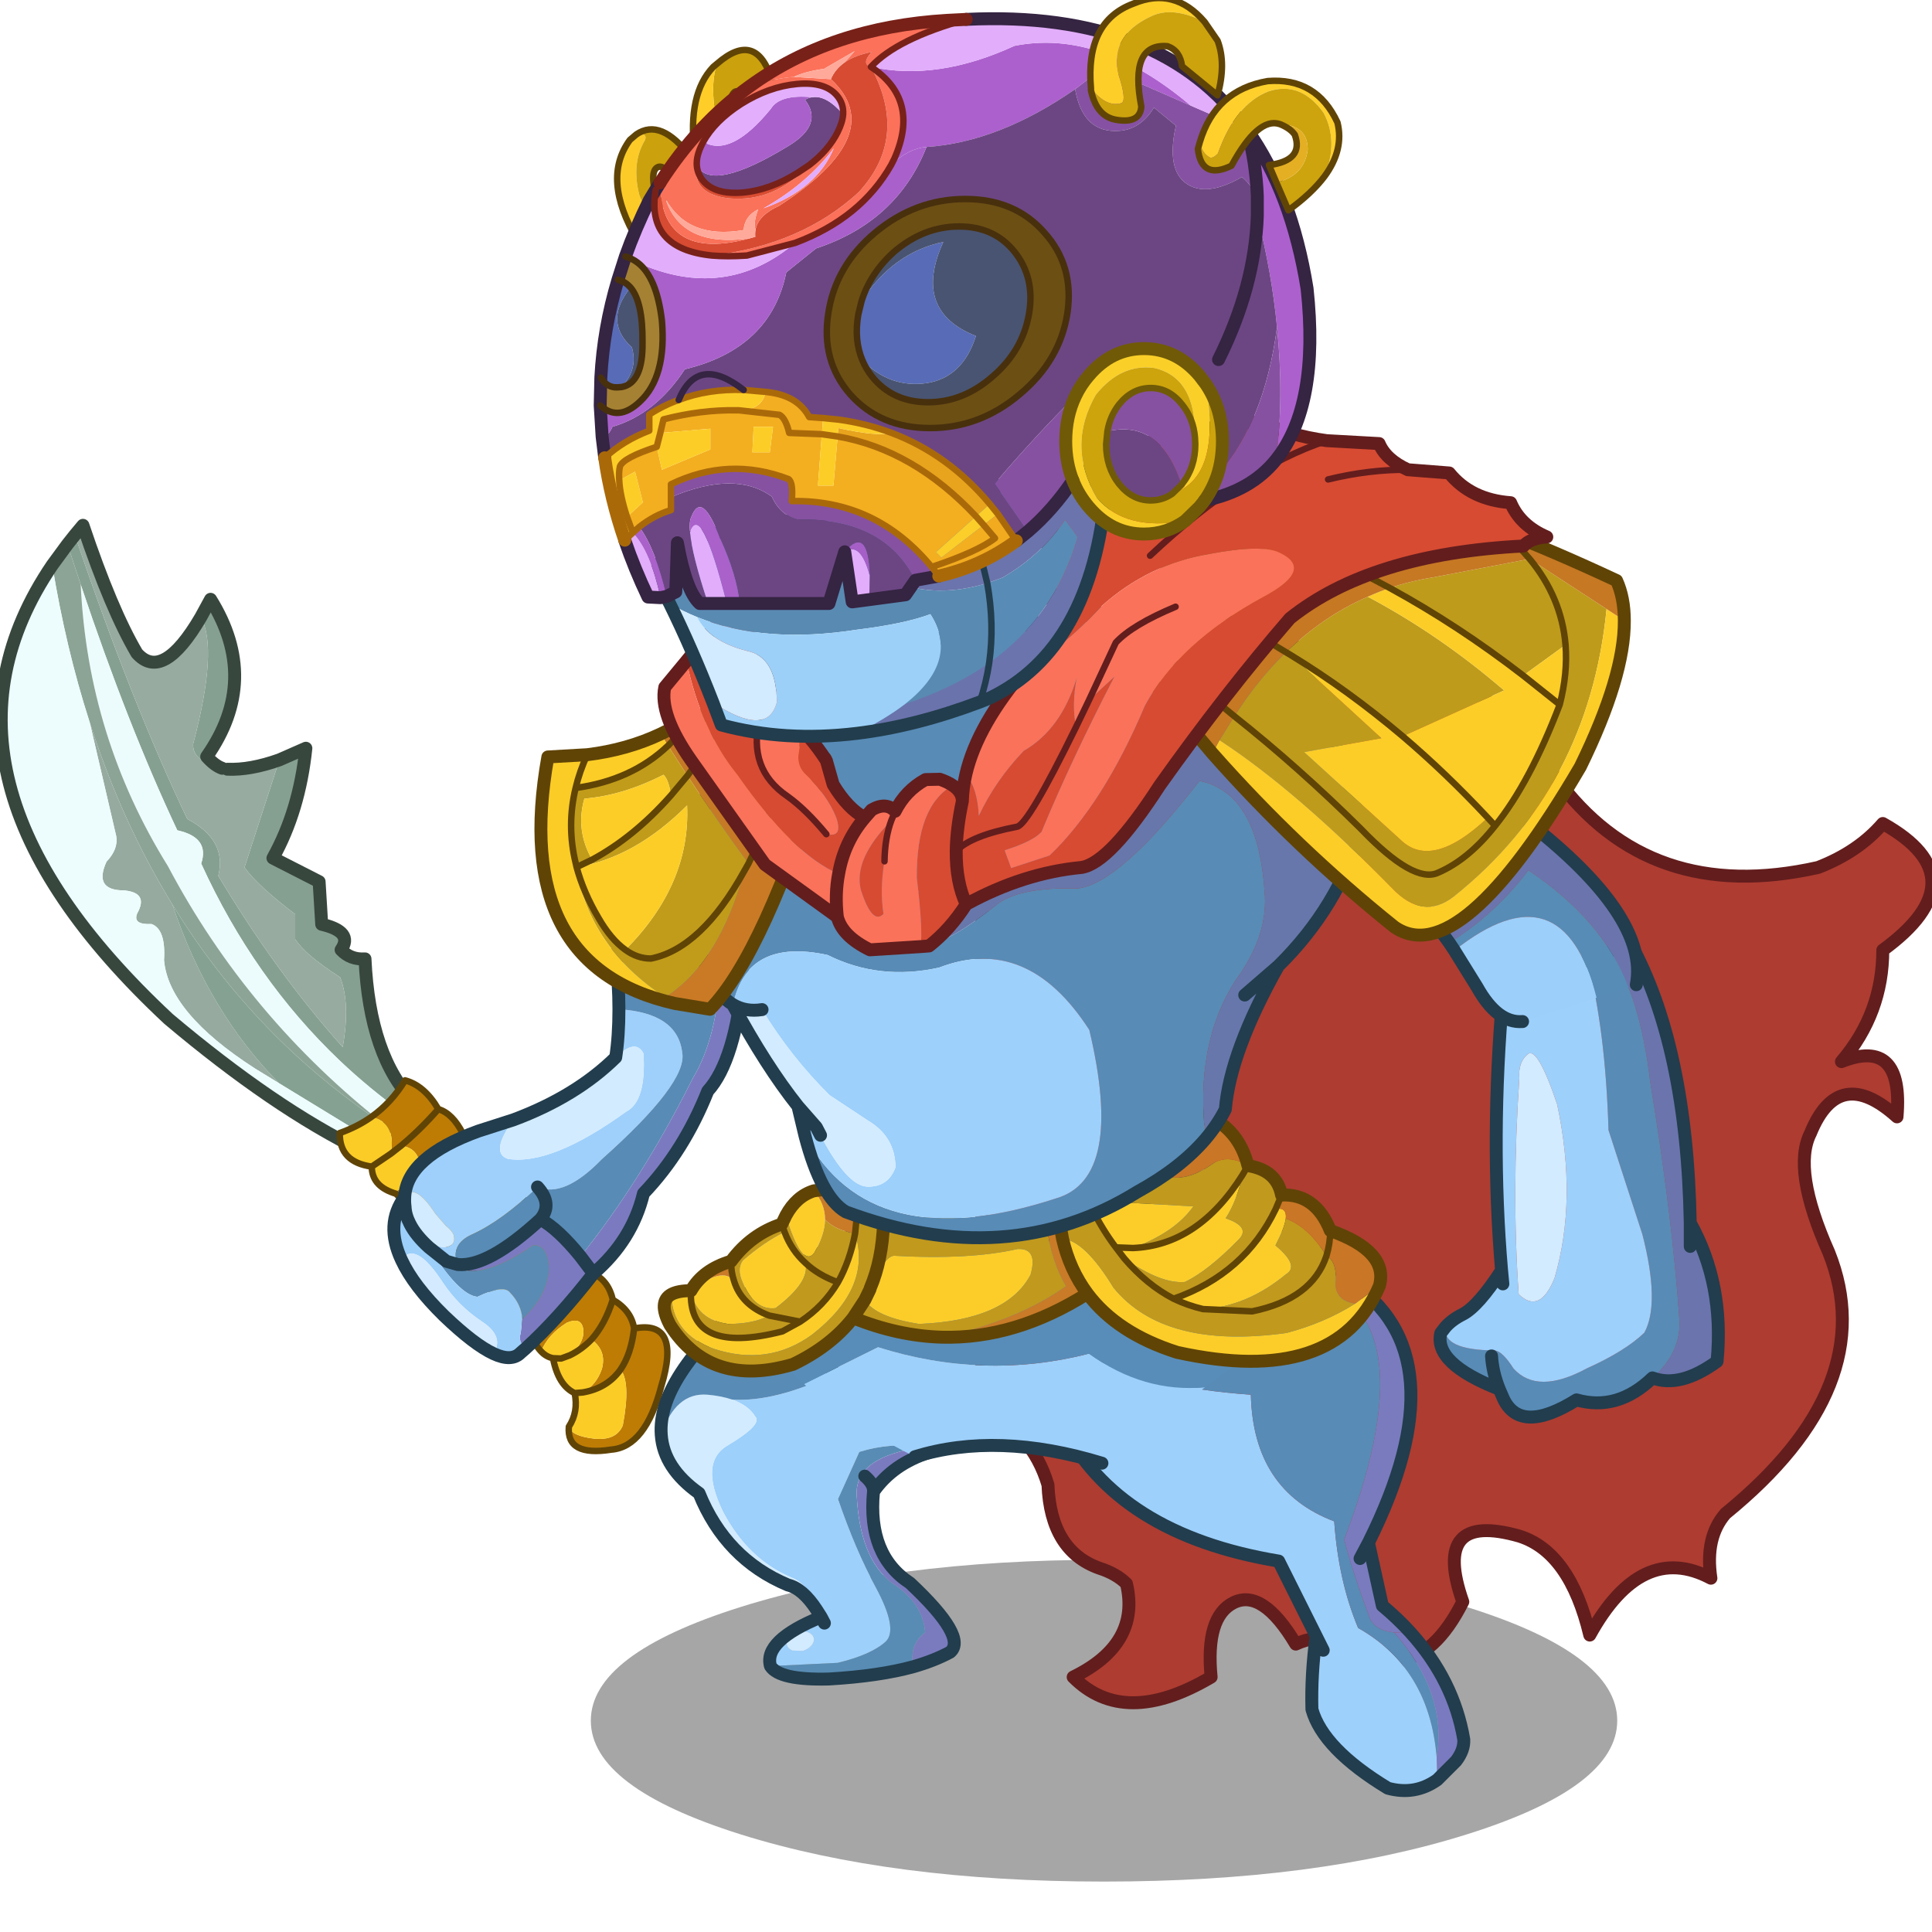 <svg xmlns:ffdec="https://www.free-decompiler.com/flash" xmlns:xlink="http://www.w3.org/1999/xlink" ffdec:objectType="frame" height="90" width="90" xmlns="http://www.w3.org/2000/svg"><use ffdec:characterId="20" height="292" transform="translate(-4.624 -.241) scale(.301)" width="316" xlink:href="#a"/><defs><g id="a" transform="translate(15.35 .8)"><use ffdec:characterId="1" height="49.8" transform="translate(91.45 241.4)" width="158.85" xlink:href="#b"/><use ffdec:characterId="2" height="144.75" transform="translate(-.8 80.3)" width="116.9" xlink:href="#c"/><use ffdec:characterId="3" height="60.75" transform="translate(101.3 200.1)" width="47.4" xlink:href="#d"/><use ffdec:characterId="4" height="166.2" transform="translate(150.95 99)" width="149.7" xlink:href="#e"/><use ffdec:characterId="5" height="80.95" transform="translate(163.4 197.15)" width="64.15" xlink:href="#f"/><use ffdec:characterId="6" height="55.9" transform="translate(101.8 171.55)" width="112.9" xlink:href="#g"/><use ffdec:characterId="7" height="101.8" transform="translate(106.65 90.75)" width="105.1" xlink:href="#h"/><use ffdec:characterId="8" height="47.65" transform="translate(82.7 109.55)" width="46" xlink:href="#i"/><use ffdec:characterId="9" height="145.05" transform="translate(169.15 75.25)" width="97.8" xlink:href="#j"/><use ffdec:characterId="10" height="83.75" transform="translate(101.75 64.25)" width="138.65" xlink:href="#k"/><use ffdec:characterId="11" height="115.75" transform="translate(91.9 -.8)" width="115.85" xlink:href="#l"/></g><g id="c"><path d="m12.3 9.15-2.05-6.2L11.4 1.5q8.8 26 17.4 43.95 6.2 3.25 4.8 8.8 9 15.05 19.25 26.5 1.2-6.75-.4-10.8-5.45-3.5-6.95-5.9V60.2q-5.8-4.4-7.85-7.25l5.4-16.65 4.1-1.8q-1 9.65-5.1 17l7.15 3.65.4 6.6q4.95 1.15 3 3.95 1.45 1.55 3.7 1.4.7 15.15 7.65 22.25l-1.75 1.6q-5.2-3.75-9.8-8.1-13.3-12.65-21.45-30.5 1.35-4.05-3.7-5.15Q19.6 30.95 12.3 9.15m18.6 5.05 1.5-2.75q7.75 12.45-.6 24.35 1.25 1.4 2.4 1.8-4.65-1.05-4.5-3.75 3.9-14.75 1.2-19.65" fill="#85a091" fill-rule="evenodd" transform="translate(1 1)"/><path d="M11.4 1.5 12.65 0q4.4 13.1 8.35 19.8 4 4.5 9.9-5.6 2.7 4.9-1.2 19.65-.15 2.7 4.5 3.75l.8.15q3.55.15 8.05-1.45l-5.4 16.65q2.05 2.85 7.85 7.25v3.85q1.5 2.4 6.95 5.9 1.6 4.05.4 10.8Q42.6 69.3 33.6 54.25q1.4-5.55-4.8-8.8Q20.2 27.5 11.4 1.5" fill="#97aba0" fill-rule="evenodd" transform="translate(1 1)"/><path d="M59.45 92.85Q38.2 76.2 25.8 52.75 13.4 32.8 12.3 9.15q7.3 21.8 14.95 38.05 5.05 1.1 3.7 5.15Q39.1 70.2 52.4 82.85q4.6 4.35 9.8 8.1l-2.4 2.15-.35-.25" fill="#ecfcfc" fill-rule="evenodd" transform="translate(1 1)"/><path d="m7.9 6.15 2.35-3.2 2.05 6.2q1.1 23.65 13.5 43.6 12.4 23.45 33.65 40.1Q39.15 79.4 26.5 58.7q-7.85-12.75-12.8-28.2l-.05-.15Q10 19 7.9 6.15" fill="#8ca496" fill-rule="evenodd" transform="translate(1 1)"/><path d="M13.7 30.5q4.95 15.45 12.8 28.2Q32 75.2 43 86.35l-3.75-2.3Q25.9 75.45 25.2 67.3q.3-4.8-1.95-5.6-2.95.15-2.2-1.65 1.8-3.2-2.05-3.55-4.75 0-2.7-4.45 1.85-1.95 1.5-3.95l-4.1-17.6" fill="#96aa9f" fill-rule="evenodd" transform="translate(1 1)"/><path d="M26.5 58.7q12.65 20.7 32.95 34.15l.35.25-2.3 2.1L43 86.35Q32 75.2 26.5 58.7" fill="#85a192" fill-rule="evenodd" transform="translate(1 1)"/><path d="M7.9 6.15Q10 19 13.65 30.35l.05.15 4.1 17.6q.35 2-1.5 3.95-2.05 4.45 2.7 4.45 3.85.35 2.05 3.55-.75 1.8 2.2 1.65 2.25.8 1.95 5.6.7 8.15 14.05 16.75l3.75 2.3 14.5 8.85-1.8 1.55Q42.15 90.1 25.9 76.4q-40.2-37.5-18-70.25" fill="#edfdfd" fill-rule="evenodd" transform="translate(1 1)"/><path d="M11.25 3.95 8.9 7.15q-22.2 32.75 18 70.25 16.25 13.7 29.8 20.35l1.8-1.55 2.3-2.1 2.4-2.15 1.75-1.6Q58 83.25 57.3 68.1q-2.25.15-3.7-1.4 1.95-2.8-3-3.95l-.4-6.6-7.15-3.65q4.1-7.35 5.1-17l-4.1 1.8q-4.5 1.6-8.05 1.45M11.25 3.95 12.4 2.5 13.65 1q4.4 13.1 8.35 19.8 4 4.5 9.9-5.6l1.5-2.75q7.75 12.45-.6 24.35 1.25 1.4 2.4 1.8" fill="none" stroke="#38473e" stroke-linecap="round" stroke-linejoin="round" stroke-width="2"/><path d="M57.3 91.55q3.1-2.2 5.2-5.65 3 .8 5.15 4.45Q64.9 93.5 61.9 96q3-2.5 5.75-5.65 2.2.65 3.8 3.8l20.2 21.65q2.35 1.15 3 4.05 2.85 1.65 3.3 4.45 7.35-1.4 4.2 8.95-2.45 9.4-7.75 9.8-6.95 1.1-6.55-3.55.4 1.45 3.9 1.85 3.45.35 4.45-2.05 1.25-6.65-.35-8.65-2.05 2.9-5.85 3.55 2.1-1.15 2.95-3.6.8-2.85-1.6-4.6-1.5 1.55-3.35 2.45 2.45-2.1 2.05-4.2-.35-1.75-2.5-.85-2.9 1.8-4 4.45-1.15-1.2-1.9-3.65L61.1 103.45l-.45-.15q3.7-1.85 4.1-4.05-.05-2.8-2.85-3.25l-1.6 1.25q.85-4.8-3-5.7m37.35 28.3q-1.2 3.8-3.3 6.15 2.1-2.35 3.3-6.15m-3-4.05-10 8.4 10-8.4m6.3 8.5q-.45 3.95-2.1 6.35 1.65-2.4 2.1-6.35" fill="#be7c04" fill-rule="evenodd" transform="translate(1 1)"/><path d="M57.3 91.55q3.85.9 3 5.7L61.9 96q2.8.45 2.85 3.25-.4 2.2-4.1 4.05-3.3-1.15-3.3-4.05-5.05-.7-4.95-5.2 2.7-.95 4.9-2.5m30.55 47.95q1.5-2.3.9-5.2-2.55-1.2-3.35-5.4-1.05-.2-1.85-1.05 1.1-2.65 4-4.45 2.15-.9 2.5.85.4 2.1-2.05 4.2l-1.35.5-1.25-.05 1.25.05 1.35-.5q1.85-.9 3.35-2.45 2.4 1.75 1.6 4.6-.85 2.45-2.95 3.6 3.8-.65 5.85-3.55 1.6 2 .35 8.65-1 2.4-4.45 2.05-3.5-.4-3.9-1.85m2.15-5.3-1.25.1 1.25-.1M60.3 97.25l-2.95 2 2.95-2" fill="#fbcc26" fill-rule="evenodd" transform="translate(1 1)"/><path d="M67.65 90.35Q65.5 86.7 62.5 85.9q-2.1 3.45-5.2 5.65-2.2 1.55-4.9 2.5-.1 4.5 4.95 5.2l2.95-2L61.9 96q3-2.5 5.75-5.65 2.2.65 3.8 3.8l20.2 21.65q2.35 1.15 3 4.05 2.85 1.65 3.3 4.45 7.35-1.4 4.2 8.95-2.45 9.4-7.75 9.8-6.95 1.1-6.55-3.55 1.5-2.3.9-5.2-2.55-1.2-3.35-5.4-1.05-.2-1.85-1.05-1.15-1.2-1.9-3.65L61.1 103.45l-.45-.15q-3.3-1.15-3.3-4.05M85.4 128.9l1.25.05 1.35-.5q1.85-.9 3.35-2.45 2.1-2.35 3.3-6.15M90 134.2q3.8-.65 5.85-3.55 1.65-2.4 2.1-6.35m-16.3-.1 10-8.4m-2.9 18.5 1.25-.1" fill="none" stroke="#604406" stroke-linecap="round" stroke-linejoin="round" transform="translate(1 1)"/><path d="m111.4 68.25 3.5 1.2q-1.3 13.45-5.55 18.1-3.7 9.3-9.95 15.85-1.75 7.25-7.75 12.4-5.45 7-10.5 11.6-1.2-1-.75-2.4l.25-2.15q3.8-3.5 4.1-7.6-.05-3.85-2.4-3.85-9.35 6.45-13.45 2.5l1.75.5q4.7.45 12.8-7 2.75 1.5 6.2 5.75 9.4-11.65 17.45-27.7 3.7-6.1 4.3-17.2M91.65 115.8l-2-2.65 2 2.65" fill="#7b7ac0" fill-rule="evenodd" transform="translate(1 1)"/><path d="m66.2 111.75 2.7 2.15q4.1 3.95 13.45-2.5 2.35 0 2.4 3.85-.3 4.1-4.1 7.6-.15-2.3-1.9-4.1-.95-1.3-5.05.65-2.85-.25-7.5-7.65" fill="#5a8bb4" fill-rule="evenodd" transform="translate(1 1)"/><path d="m81.15 127.4-.75.65q-1.4 1.45-4.2.15 1.7-2.7-1.85-5-3.6-2.4-6-6-4.3-6.6-6.4-3.5-2.6-5.55.5-9.75-.05.75.05 1.5.05 1.3.75 2.65.9 1.8 2.95 3.65 4.65 7.4 7.5 7.65 4.1-1.95 5.05-.65 1.75 1.8 1.9 4.1L80.4 125q-.45 1.4.75 2.4" fill="#9ccffa" fill-rule="evenodd" transform="translate(1 1)"/><path d="M76.2 128.2q-3-1.4-7.65-5.85-4.75-4.65-6.6-8.65 2.1-3.1 6.4 3.5 2.4 3.6 6 6 3.55 2.3 1.85 5" fill="#d4eaff" fill-rule="evenodd" transform="translate(1 1)"/><path d="M62.45 103.9q.35-6.15 11.4-10.15L79.3 92q-3.7 5.05-.9 6.05 6.75 1.05 18.3-7.3 3.15-1.6 2.7-9-1.2-2.4-4.3.6.5-3.25.5-7.45 9.1.55 9.8 6.75.8 4.65-12.45 16.45-5.85 6.05-9.95 4.3-5.6 5.3-10.15 7.35-3.4 1.55-2.2 4.65l-1.75-.5-2.7-2.15q-2.05-1.85-2.95-3.65 3 3.55 5.45 3.65 1.8-.3 1.3-2-.3-.65-1.2-1.35l-1.6-1.85q-3.2-4.9-4.75-2.65" fill="#9fd0fb" fill-rule="evenodd" transform="translate(1 1)"/><path d="M95.6 74.9q0-3.9-.5-8.65 8.65-.25 16.3 2-.6 11.1-4.3 17.2-8.05 16.05-17.45 27.7-3.45-4.25-6.2-5.75-8.1 7.45-12.8 7-1.2-3.1 2.2-4.65Q77.4 107.7 83 102.4q4.1 1.75 9.95-4.3 13.25-11.8 12.45-16.45-.7-6.2-9.8-6.75M83 102.4q2.4 2.65.45 5 1.95-2.35-.45-5" fill="#588bb6" fill-rule="evenodd" transform="translate(1 1)"/><path d="M62.45 103.95v-.05q1.55-2.25 4.75 2.65l1.6 1.85q.9.7 1.2 1.35.5 1.7-1.3 2-2.45-.1-5.45-3.65-.7-1.35-.75-2.65-.1-.75-.05-1.5M79.3 92q9.65-3.6 15.8-9.65 3.1-3 4.3-.6.45 7.4-2.7 9-11.55 8.35-18.3 7.3-2.8-1 .9-6.05" fill="#d2ebff" fill-rule="evenodd" transform="translate(1 1)"/><path d="M115.9 70.45q-1.3 13.45-5.55 18.1-3.7 9.3-9.95 15.85-1.75 7.25-7.75 12.4-5.45 7-10.5 11.6l-.75.65q-1.4 1.45-4.2.15-3-1.4-7.65-5.85-4.75-4.65-6.6-8.65-2.6-5.55.5-9.75v-.05q.35-6.15 11.4-10.15L80.3 93q9.65-3.6 15.8-9.65.5-3.25.5-7.45 0-3.9-.5-8.65m-5.45 46.9 2 2.65m-8.2-8.4q1.95-2.35-.45-5m-12.35 12q4.7.45 12.8-7 2.75 1.5 6.2 5.75m-27.2-9.2q-.05.75.05 1.5.05 1.3.75 2.65.9 1.8 2.95 3.65l2.7 2.15 1.75.5" fill="none" stroke="#223d4d" stroke-linecap="round" stroke-linejoin="round" stroke-width="2"/></g><g id="d"><path d="m27.1 11.4 13.55 11.45h-.05q-5.1-.75-9.9.75l-3.3 7.3q2.75 8 5.85 13.65 3.5 6.5 1.55 8.4-2.25 2.05-7.45 3.3l-10.4.5q-1.1-3.95 7.85-7.6l-.7-1.1q-1.3-4.05-3.9-5-6.75-2.85-10.6-10.2-3.75-7.7.8-10.3 5.35-3.2 4.2-4.4-1.05-1.75-3.6-2.65 6.7.45 16.1-4.1m-1.8 38.7-.5-.95.5.95m-2 3.45q.5-.6.35-1.15-.15-.6-.9-.9-.7-.25-1.55 0-.9.25-1.4.8-.45.6-.3 1.2.15.55.85.85l1.6.05q.85-.25 1.35-.85" fill="#9dd0fb" fill-rule="evenodd" transform="translate(1 1)"/><path d="M24.1 48.05q-2.15-3.3-4.45-3.85Q10 40.15 5.9 30 .4 26.1.05 20.95q2.2-6.6 7.15-6.2 2.2.2 3.8.75 2.55.9 3.6 2.65 1.15 1.2-4.2 4.4-4.55 2.6-.8 10.3 3.85 7.35 10.6 10.2 2.6.95 3.9 5m-.8 5.5q-.5.6-1.35.85l-1.6-.05q-.7-.3-.85-.85-.15-.6.3-1.2.5-.55 1.4-.8.85-.25 1.55 0 .75.3.9.9.15.55-.35 1.15" fill="#d2ebff" fill-rule="evenodd" transform="translate(1 1)"/><path d="M39.05 56.85q-5.3 1.45-13.05 1.9-7.65.2-9.05-2l10.4-.5q5.2-1.25 7.45-3.3 1.95-1.9-1.55-8.4-3.1-5.65-5.85-13.65l3.3-7.3q4.8-1.5 9.9-.75-10.6 1.45-10.3 7.4.45 9.75 5.4 13.6 4.85 3.05 5.2 7.7-2.5 1.85-1.85 5.3" fill="#588cb4" fill-rule="evenodd" transform="translate(1 1)"/><path d="m40.65 22.85.95.8q-5.7 1.8-8.7 6.1-.95 9.85 5.65 14.15 8.95 8.4 6.2 10.7-2.4 1.3-5.7 2.25-.65-3.45 1.85-5.3-.35-4.65-5.2-7.7-4.95-3.85-5.4-13.6-.3-5.95 10.3-7.4h.05m-9.1 4.5q1.45 1.25 1.35 2.4.1-1.15-1.35-2.4" fill="#7a7bbe" fill-rule="evenodd" transform="translate(1 1)"/><path d="M.05 20.95Q-.6 12.25 13.6 0l13.5 11.4q-9.4 4.55-16.1 4.1-1.6-.55-3.8-.75-4.95-.4-7.15 6.2" fill="#588bb6" fill-rule="evenodd" transform="translate(1 1)"/><path d="M1.05 21.95Q.4 13.25 14.6 1l13.5 11.4 13.55 11.45.95.8q-5.7 1.8-8.7 6.1-.95 9.85 5.65 14.15 8.95 8.4 6.2 10.7-2.4 1.3-5.7 2.25-5.3 1.45-13.05 1.9-7.65.2-9.05-2-1.1-3.95 7.85-7.6l-.7-1.1q-2.15-3.3-4.45-3.85Q11 41.15 6.9 31q-5.5-3.9-5.85-9.05m32.85 8.8q.1-1.15-1.35-2.4m-6.75 21.8.5.95" fill="none" stroke="#223d4d" stroke-linecap="round" stroke-linejoin="round" stroke-width="2"/></g><g id="e"><path d="M0 18.7v99.35q7.8 3.55 10.25 11.75.4 10.2 7.95 12.9 2.65.85 4.2 2.4 2.2 9.35-8.25 14.45 7.9 7.95 21.35 0-.9-9.3 3.45-11.5 4.5-2.25 9.65 6.4 5.85-2.8 15.9 2.55 5.7-.65 9.95-9.1-4.95-14.1 8.8-10.15 7.8 2.5 10.85 15.3 8-14.5 18.75-8.8-.95-6.3 2.25-10 24.25-19.75 16-40.4-5.7-12.8-2.85-18.45 4.35-10.7 13.4-2.55 1.05-12.35-8.6-8.55 6.4-7.5 6.4-17.25 15.2-11.1 0-19.6-3.8 4.4-10 6.8-26.2 5.9-40.65-13.95Q63.25-19.45 0 18.7" fill="#ae3c31" fill-rule="evenodd" transform="translate(1 1)"/><path d="M1 19.7q63.25-38.15 88.8 1.6 14.45 19.85 40.65 13.95 6.2-2.4 10-6.8 15.2 8.5 0 19.6 0 9.75-6.4 17.25 9.65-3.8 8.6 8.55-9.05-8.15-13.4 2.55-2.85 5.65 2.85 18.45 8.25 20.65-16 40.4-3.2 3.7-2.25 10-10.75-5.7-18.75 8.8-3.05-12.8-10.85-15.3-13.75-3.95-8.8 10.15-4.25 8.45-9.95 9.1-10.05-5.35-15.9-2.55-5.15-8.65-9.65-6.4-4.35 2.2-3.45 11.5-13.45 7.95-21.35 0 10.45-5.1 8.25-14.45-1.55-1.55-4.2-2.4-7.55-2.7-7.95-12.9Q8.8 122.6 1 119.05V19.7q63.25-38.15 88.8 1.6 14.45 19.85 40.65 13.95 6.2-2.4 10-6.8 15.2 8.5 0 19.6 0 9.75-6.4 17.25 9.65-3.8 8.6 8.55-9.05-8.15-13.4 2.55-2.85 5.65 2.85 18.45 8.25 20.65-16 40.4-3.2 3.7-2.25 10-10.75-5.7-18.75 8.8-3.05-12.8-10.85-15.3-13.75-3.95-8.8 10.15-4.25 8.45-9.95 9.1-10.05-5.35-15.9-2.55-5.15-8.65-9.65-6.4-4.35 2.2-3.45 11.5-13.45 7.95-21.35 0 10.45-5.1 8.25-14.45-1.55-1.55-4.2-2.4-7.55-2.7-7.95-12.9Q8.8 122.6 1 119.05V19.7z" fill="none" stroke="#631d1d" stroke-linecap="round" stroke-linejoin="round" stroke-width="2"/></g><g id="f"><path d="M58.05 77.3q-3.45 2.45-7.65 1.3-10.05-6.1-11.75-12.2-.15-5.4.65-11.35l-5.8-11.6Q8.5 39.3 0 22.35L3.6 11.5q10.1 5.15 25.6 6.2.35 14.85 12.9 19.6.65 9.25 3.7 16.5 11 6.2 12.15 19.95l.1 3.55M40.4 57.25l-1.1-2.2 1.1 2.2" fill="#9dd0fb" fill-rule="evenodd" transform="translate(1 1)"/><path d="M3.6 11.5 41.05.95q14.9 6.85 2.6 39.15 1.2 4.8 4.05 12.4 1 1.75 3.7 2 8.25 9.5 6.55 19.25Q56.8 60 45.8 53.8q-3.05-7.25-3.7-16.5-12.55-4.75-12.9-19.6-15.5-1.05-25.6-6.2" fill="#588bb6" fill-rule="evenodd" transform="translate(1 1)"/><path d="M41.05.95 44.3 0q17.65 11.45 3.1 40.6l2.15 9.75q2.4 2 4.35 4.15h-2.5q-2.7-.25-3.7-2-2.85-7.6-4.05-12.4Q55.95 7.8 41.05.95m5.05 42.1 1.3-2.45-1.3 2.45" fill="#7a7bbe" fill-rule="evenodd" transform="translate(1 1)"/><path d="M53.9 54.5q6.7 7.4 8.25 16.55.1 1.65-1.2 3.35l-2.9 2.9-.1-3.55Q59.65 64 51.4 54.5h2.5" fill="#7a7ac0" fill-rule="evenodd" transform="translate(1 1)"/><path d="M45.3 1q17.65 11.45 3.1 40.6l2.15 9.75q2.4 2 4.35 4.15 6.7 7.4 8.25 16.55.1 1.65-1.2 3.35l-2.9 2.9q-3.45 2.45-7.65 1.3-10.05-6.1-11.75-12.2-.15-5.4.65-11.35l-5.8-11.6Q9.5 40.3 1 23.35m39.3 32.7 1.1 2.2m7-16.65-1.3 2.45" fill="none" stroke="#223d4d" stroke-linecap="round" stroke-linejoin="round" stroke-width="2"/></g><g id="g"><path d="m21.65 41.65 11.45-5.7q16.35 5.15 32.65 1 8.5 6.1 17.95 5.2L67.75 53.9q-16.2-4.95-28.95-1-10.25-5.15-17.15-11.25" fill="#9dd0fb" fill-rule="evenodd" transform="translate(1 1)"/><path d="M106.25 25.45 83.7 42.15q-9.45.9-17.95-5.2-16.3 4.15-32.65-1l-11.45 5.7Q14.85 35.6 11.2 28.6l18.35-10.25q33.35 6.2 53.9-11.3l22.8 18.4" fill="#588db9" fill-rule="evenodd" transform="translate(1 1)"/><path d="m107.25 26.45-22.8-18.4q-20.55 17.5-53.9 11.3L12.2 29.6m56.55 25.3q-16.2-4.95-28.95-1" fill="none" stroke="#223d4d" stroke-linecap="round" stroke-linejoin="round" stroke-width="2"/><path d="M110.7 26.45q-6.7 15.7-31.3 10.3-9.3-2.95-13.9-9.1-2.75-3.7-3.85-8.5 3.45.3 7.9 7.6 7.85 9.6 26.75 7 5.9-1.55 10.65-4.55l3.75-2.75M1.15 27.75q1.05-.55 3-.55 4.8-3.75 6.65-1.55 1.15 3.8 5.45 5.4-2.45 1.3-6.35 1.3-4.9-.7-5.75-5.15-.5 10.05 14.15 6.3l2.75-1.5q3.65-2.4 5.85-6.1 1.85-3.3 2.65-7.55Q32.2 26.75 22.9 34q-6.8 4.95-15.2 2.2-6.45-2.4-6.55-8.45m17.7-12.2q1.6-2.95 4.3-3.8 1.75 1.95 1.75 4.45-.05 2.35-1.7 5.2-1.85 2.3-4.35-5.85M66.1 14.3l1.45-.95 14.35.8q-2.8 4-9.35 6.45l-2.65-.1 2.65.1q10.1-.4 16.95-11.3-.85 4-2.6 6.7 3.95 1.35 2 3.3-4.75 4.85-8.3 6.55-3.65.35-9.4-3.65l-1.3-1.7q-2.05-2.7-3.8-6.2m12.75 14.15q11-3.85 15.8-13.9 1.75-.3 1.55 1.5-.2 1.45-1.6 4.15 3.8 3.15 1.65 4.45-6.05 5-12.85 5.4-2.35-.55-4.55-1.6M31.9 26.8q2.3-5.1 3.75-5 11.6.65 19.05-1.05 3.2-.15 2 4-3.75 7.05-17.25 7.6-6.7-1.05-8.4-3.7l.8-1.65.05-.2m-10.05-3.9q.8 2.9-4.6 7-3.25.4-5.05-3.95-.95-2.1 0-3.4 3.35-2.9 6.45-4.4 1.05 2.8 3.2 4.75" fill="#fccd29" fill-rule="evenodd" transform="translate(1 1)"/><path d="M90.35 7.85q4.45.7 5.2 4.55l-.9 2.15q-4.8 10.05-15.8 13.9-4.15-2.15-7.65-6.25 3.5 4.1 7.65 6.25 2.2 1.05 4.55 1.6l7.6.35q9.3-1.9 11.5-8.6 1.75.95 1.4 4.55.2 2.45 3.05 2.85-4.75 3-10.65 4.55-18.9 2.6-26.75-7-4.45-7.3-7.9-7.6l-.35-1.95 4.8-2.9q1.75 3.5 3.8 6.2l1.3 1.7q5.75 4 9.4 3.65 3.55-1.7 8.3-6.55 1.95-1.95-2-3.3 1.75-2.7 2.6-6.7l.85-1.45-.85 1.45q-6.85 10.9-16.95 11.3 6.55-2.45 9.35-6.45l-14.35-.8Q71.3 10.85 74.9 8q4.25 3.75 10.3-.65 2.3-1.2 5.15.5M42.95 34.4q-6.8-.2-13.7-3-3.45 4.4-9.3 7.2Q7.2 42.35.9 32.5q-1.9-3.6.25-4.75.1 6.05 6.55 8.45 8.4 2.75 15.2-2.2 9.3-7.25 6.65-15.65-.8 4.25-2.65 7.55-2.2 3.7-5.85 6.1l-4.8-.95 4.8.95-2.75 1.5Q3.65 37.25 4.15 27.2 5 31.65 9.9 32.35q3.9 0 6.35-1.3-4.3-1.6-5.45-5.4-.45-1.35-.45-3 3.1-4.2 7.85-5.75l.65-1.35q2.5 8.15 4.35 5.85 1.65-2.85 1.7-5.2 1.6 1.65 4.65 2.15l.4-4 4 2.4 25.25.45q.75 5.55 3 9.3-7.5 5.35-19.25 7.9M96.2 16.05q3.45 1.2 6.3 5.75-2.2 6.7-11.5 8.6l-7.6-.35q6.8-.4 12.85-5.4 2.15-1.3-1.65-4.45 1.4-2.7 1.6-4.15m-65.15 12.6q1.7 2.65 8.4 3.7 13.5-.55 17.25-7.6 1.2-4.15-2-4-7.45 1.7-19.05 1.05-1.45-.1-3.75 5l-.05.2-.8 1.65-1.8 2.75 1.8-2.75m-12.4-10.5q-3.1 1.5-6.45 4.4-.95 1.3 0 3.4 1.8 4.35 5.05 3.95 5.4-4.1 4.6-7 2 1.9 5.05 3-3.05-1.1-5.05-3-2.15-1.95-3.2-4.75l-.45-1.25.45 1.25m15.3-1.4q-.2 5.7-2.05 10.05 1.85-4.35 2.05-10.05" fill="#c1991d" fill-rule="evenodd" transform="translate(1 1)"/><path d="M74.9 8q4.6-3.7 8.95-8 5.1 2.2 6.5 7.85-2.85-1.7-5.15-.5-6.05 4.4-10.3.65m20.65 4.4q5.25-.25 7.55 5.5 9.05 3.2 7.6 8.55l-3.75 2.75q-2.85-.4-3.05-2.85.35-3.6-1.4-4.55-2.85-4.55-6.3-5.75.2-1.8-1.55-1.5l.9-2.15m7.55 5.5q-.05 2.1-.6 3.9.55-1.8.6-3.9" fill="#c97626" fill-rule="evenodd" transform="translate(1 1)"/><path d="M65.5 27.65Q54.35 34.7 42.95 34.4q11.75-2.55 19.25-7.9-2.25-3.75-3-9.3h2.1l.35 1.95q1.1 4.8 3.85 8.5M4.15 27.2q1.85-3.25 6.2-4.55 0 1.65.45 3-1.85-2.2-6.65 1.55m19-15.45 2.65-.35 4.15 2.95-.4 4q-3.05-.5-4.65-2.15 0-2.5-1.75-4.45" fill="#c97b28" fill-rule="evenodd" transform="translate(1 1)"/><path d="M75.9 9q4.6-3.7 8.95-8 5.1 2.2 6.5 7.85 4.45.7 5.2 4.55 5.25-.25 7.55 5.5 9.05 3.2 7.6 8.55-6.7 15.7-31.3 10.3-9.3-2.95-13.9-9.1-11.15 7.05-22.55 6.75-6.8-.2-13.7-3-3.45 4.4-9.3 7.2Q8.2 43.35 1.9 33.5q-1.9-3.6.25-4.75 1.05-.55 3-.55 1.85-3.25 6.2-4.55 3.1-4.2 7.85-5.75l.65-1.35q1.6-2.95 4.3-3.8l2.65-.35 4.15 2.95 4 2.4 25.25.45h2.1l4.8-2.9 1.45-.95Q72.3 11.85 75.9 9M32.05 29.65l-1.8 2.75m32.4-12.25q1.1 4.8 3.85 8.5M62.3 18.2l.35 1.95m-30.6 9.5.8-1.65.05-.2q1.85-4.35 2.05-10.05" fill="none" stroke="#604406" stroke-linecap="round" stroke-linejoin="round" stroke-width="2"/><path d="M90.35 7.85 89.5 9.3q-6.85 10.9-16.95 11.3l-2.65-.1 1.3 1.7q3.5 4.1 7.65 6.25 11-3.85 15.8-13.9l.9-2.15m6.95 9.4q.55-1.8.6-3.9M83.4 30.05l7.6.35q9.3-1.9 11.5-8.6m-23.65 6.65q2.2 1.05 4.55 1.6M66.1 14.3q1.75 3.5 3.8 6.2m-40.35-2.15.4-4m-11.3 3.8-.45-1.25m-7.85 5.75q0 1.65.45 3 1.15 3.8 5.45 5.4l4.8.95q3.65-2.4 5.85-6.1-3.05-1.1-5.05-3-2.15-1.95-3.2-4.75m10.9.2q-.8 4.25-2.65 7.55M21.05 32l-2.75 1.5Q3.65 37.25 4.15 27.2" fill="none" stroke="#604406" stroke-linecap="round" stroke-linejoin="round" transform="translate(1 1)"/></g><g id="h"><path d="M3.8 23.7q2.4-6.95 6.45-12.4L83.05 0Q88.7 1.35 93.9 11.15L37.6 48.5 3.8 23.7m75.15 60.8q-3.9 4.55-10.55 8.2-20.1 12.45-45.15 3.1-3.8-2.2-6.3-11.75 10.25 19.05 38.9 9.65 10.55-3.1 5.1-26.05-9.6-14.9-23.25-9.65-9.25 2.05-17.25-1.95Q8 53.35 5.75 63.7 1.9 61.35.1 52.95-.45 39.6 2.15 29.1L35.7 53.65q1.65 1.9 10.8-5.3 3.45-2.85 12.7-2.6 6.5-.8 18.8-16.65 9 1.85 10.05 16.9.75 6.85-4.45 13.95-6.4 9.95-4.65 24.55" fill="#588bb6" fill-rule="evenodd" transform="translate(1 1)"/><path d="m16.95 84.05-1.1-4.6 2.85 3.25.65 1.25q4.15 7.9 7.3 7.95 3.2.05 4.3-3-.05-4.75-4.3-7.25l-5.9-3.9q-6.05-6-10.45-13.25-2.55.4-4.55-.8Q8 53.35 20.45 56.05q8 4 17.25 1.95 13.65-5.25 23.25 9.65 5.45 22.95-5.1 26.05-28.65 9.4-38.9-9.65" fill="#9dd0fb" fill-rule="evenodd" transform="translate(1 1)"/><path d="M15.85 79.45q-4.9-6.15-10.1-15.75 2 1.2 4.55.8 4.4 7.25 10.45 13.25l5.9 3.9q4.25 2.5 4.3 7.25-1.1 3.05-4.3 3-3.15-.05-7.3-7.95l-.65-1.25-2.85-3.25" fill="#d2ebff" fill-rule="evenodd" transform="translate(1 1)"/><path d="M93.9 11.15q4.8 9.05 9.2 25.35-3.65 12.15-12.9 21.25Q82.75 71 82 79.95q-1.2 2.35-3.05 4.55-1.75-14.6 4.65-24.55 5.2-7.1 4.45-13.95Q87 30.95 78 29.1 65.7 44.95 59.2 45.75q-9.25-.25-12.7 2.6-9.15 7.2-10.8 5.3L2.15 29.1q.7-2.8 1.65-5.4l33.8 24.8 56.3-37.35M85 62.25l5.2-4.5-5.2 4.5" fill="#6777ab" fill-rule="evenodd" transform="translate(1 1)"/><path d="M4.8 24.7q2.4-6.95 6.45-12.4L84.05 1Q89.7 2.35 94.9 12.15q4.8 9.05 9.2 25.35-3.65 12.15-12.9 21.25Q83.75 72 83 80.95q-1.2 2.35-3.05 4.55-3.9 4.55-10.55 8.2-20.1 12.45-45.15 3.1-3.8-2.2-6.3-11.75l-1.1-4.6q-4.9-6.15-10.1-15.75Q2.9 62.35 1.1 53.95.55 40.6 3.15 30.1q.7-2.8 1.65-5.4m86.4 34.05-5.2 4.5M6.75 64.7q2 1.2 4.55.8m9.05 19.45-.65-1.25-2.85-3.25" fill="none" stroke="#223d4d" stroke-linecap="round" stroke-linejoin="round" stroke-width="2"/></g><g id="i"><path d="M39.6 3.1q-5.7 16.35-7.45 19.75-4.75-6.45-9.45-13.6l-3-4.65-1.15-1.8Q21.1 1.6 23.4 0l5-.25L39.6 3.1M22.7 9.25q1.95-2.5 5.7-9.5-3.75 7-5.7 9.5M23.4 0q-1.65 2.6-3.7 4.6 2.05-2 3.7-4.6" fill="#c67a26" fill-rule="evenodd" transform="translate(1 1.25)"/><path d="M22.7 9.25q4.7 7.15 9.45 13.6L31.5 24q-3.85 14.2-12.25 19.55Q7.5 35.8 5.5 23.45l.05-.05-.15-.65q-1.4-5.8 0-11.6 8.7-1.2 14.3-6.55l3 4.65-2.55 3.05 2.55-3.05m-2.55 3.05q-.3-2.35-1.15-3.2-6.25 3.2-12.25 3.7-1.4 4.9 1.2 9.45l-2.4 1.15 2.4-1.15q6.5-3.5 12.2-9.95M13.1 36.2q10.1-10.15 9.55-22.35-8.1 8.1-17.1 9.55 1.05 3.9 3.35 7.8 1.95 3.4 4.2 5 1.85 1.35 3.95 1.35Q24.85 36 31.5 24q-6.65 12-14.45 13.55-2.1 0-3.95-1.35" fill="#c19c1a" fill-rule="evenodd" transform="translate(1 1.25)"/><path d="M32.15 22.85q1.75-3.4 7.45-19.75L44 6.55q-9.4 30.2-17.8 38.85l-5.45-.9-1.5-.95Q27.65 38.2 31.5 24l.65-1.15" fill="#ca7a25" fill-rule="evenodd" transform="translate(1 1.25)"/><path d="M7.95 22.25q-2.6-4.55-1.2-9.45 6-.5 12.25-3.7.85.85 1.15 3.2-5.7 6.45-12.2 9.95M19.7 4.6q-5.6 5.35-14.3 6.55Q6 8.6 7.2 6q6.15-.75 11.35-3.2l1.15 1.8M5.55 23.4q9-1.45 17.1-9.55.55 12.2-9.55 22.35-2.25-1.6-4.2-5-2.3-3.9-3.35-7.8" fill="#fccd27" fill-rule="evenodd" transform="translate(1 1.25)"/><path d="m19.25 43.55 1.5.95Q-4.7 38.75 1.1 6.35L7.2 6Q6 8.6 5.4 11.15q-1.4 5.8 0 11.6l.1.7q2 12.35 13.75 20.1" fill="#fbcc26" fill-rule="evenodd" transform="translate(1 1.25)"/><path d="M40.6 4.35 29.4 1l-5 .25q-2.3 1.6-4.85 2.8-5.2 2.45-11.35 3.2l-6.1.35Q-3.7 40 21.75 45.75l5.45.9Q35.6 38 45 7.8l-4.4-3.45" fill="none" stroke="#604406" stroke-linecap="round" stroke-linejoin="round" stroke-width="2"/><path d="M32.15 22.85q1.75-3.4 7.45-19.75M28.4-.25q-3.75 7-5.7 9.5l-2.55 3.05q-5.7 6.45-12.2 9.95l-2.4 1.15-.15-.65q-1.4-5.8 0-11.6 8.7-1.2 14.3-6.55 2.05-2 3.7-4.6m8.75 22.85L31.5 24q-6.65 12-14.45 13.55-2.1 0-3.95-1.35-2.25-1.6-4.2-5-2.3-3.9-3.35-7.8M7.2 6Q6 8.6 5.4 11.15" fill="none" stroke="#604406" stroke-linecap="round" stroke-linejoin="round" transform="translate(1 1.25)"/></g><g id="j"><path d="m69.8 70.95 3.1-1.3Q81.7 85.6 82.2 113q5.3 9.5 4.15 21.45-5.7 4.15-10 2.55 4.25-3.7 4.2-8.6-1.1-16.25-4.55-37.25-1.55-13.15-6.2-20.2m12.4 45.7V113v3.65" fill="#6b74ad" fill-rule="evenodd" transform="translate(10.25 1)"/><path d="m66.3 72.4 3.5-1.45Q74.45 78 76 91.15q3.45 21 4.55 37.25.05 4.9-4.2 8.6-5.4 5.2-11.75 3.4-8.65 5.4-11.3-.15l-.65-1.5q-10.2-4-9.05-8.7l.7-.9q-.5 3.55 7.7 3.6 1.2.2 2.85 2.8 3.7 4.1 11.3 0 6-2.7 8.95-5.55 2.45-4.5-.3-15.2l-5.25-16.15q-.45-15.3-3.25-26.25m-14.85 61.2q.15 2.55 1.2 5.15-1.05-2.6-1.2-5.15" fill="#588bb6" fill-rule="evenodd" transform="translate(10.25 1)"/><path d="M44.3 129.15q1-1.15 2.7-2 2.4-1.25 6-6.8-1.75-20.4.2-42.55l13.1-5.4q2.8 10.95 3.25 26.25l5.25 16.15q2.75 10.7.3 15.2-2.95 2.85-8.95 5.55-7.6 4.1-11.3 0-1.65-2.6-2.85-2.8-8.2-.05-7.7-3.6m16.9-7.6q3.55-12.15.4-26.9-3.05-9-4.55-7.75t-1.3 3.7q-1.2 17.75-.1 33.45 3.25 3.15 5.55-2.5m-8 .9-.2-2.1.2 2.1" fill="#9dd0fb" fill-rule="evenodd" transform="translate(10.25 1)"/><path d="M61.2 121.55q-2.3 5.65-5.55 2.5-1.1-15.7.1-33.45-.2-2.45 1.3-3.7t4.55 7.75q3.15 14.75-.4 26.9" fill="#d2ebff" fill-rule="evenodd" transform="translate(10.25 1)"/><path d="M54.55 130.15q1-1.15 2.7-2 2.4-1.25 6-6.8-1.75-20.4.2-42.55l13.1-5.4 3.5-1.45 3.1-1.3q8.8 15.95 9.3 43.35 5.3 9.5 4.15 21.45-5.7 4.15-10 2.55-5.4 5.2-11.75 3.4-8.65 5.4-11.3-.15l-.65-1.5q-10.2-4-9.05-8.7l.7-.9m8.7-8.8.2 2.1m-.55 16.3q-1.05-2.6-1.2-5.15M92.45 114v3.65" fill="none" stroke="#223d4d" stroke-linecap="round" stroke-linejoin="round" stroke-width="2"/><path d="M44.9 69.65 40.8 64l16.05-13.2q19.05 14.8 17 25.35l-1.2.4q-4-10.45-15.5-18.1-5.25 6.9-12.25 11.2" fill="#6b74ad" fill-rule="evenodd" transform="translate(10.25 1)"/><path d="M67.7 78.15q-5.25-20.55-22-7.3l-.8-1.2q7-4.3 12.25-11.2 11.5 7.65 15.5 18.1l-4.95 1.6" fill="#578cb6" fill-rule="evenodd" transform="translate(10.25 1)"/><path d="M56.25 81.85q-3.9.3-7.05-5.35l-3.5-5.65q16.75-13.25 22 7.3l-11.45 3.7" fill="#9ccffa" fill-rule="evenodd" transform="translate(10.25 1)"/><path d="m55.95 71.85 3.5 5.65q3.15 5.65 7.05 5.35m-10.55-11-.8-1.2-4.1-5.65M67.1 51.8q19.05 14.8 17 25.35" fill="none" stroke="#223d4d" stroke-linecap="round" stroke-linejoin="round" stroke-width="2"/><path d="M57.35 10.25 69.25 18Q66.5 45.8 45.6 62.5q-4.8 3.75-9.6-1.35Q21 45.9 9.35 38.3l2.3-3.7q9.9 7.85 19.55 17.4 8.25 8.6 12 6.8 4.65-2 8.8-7.25-4.15 5.25-8.8 7.25-3.75 1.8-12-6.8-9.65-9.55-19.55-17.4 3.65-5.7 8-9.9l.75.45-.75-.45q5.75-5.6 12.65-8.6Q43.4 22 53.4 30.6l-15.7 7.1q-8.45-7.15-17.3-12.55L34.4 38l-11.95 2.15 14.9 13.55q4.85 4.75 13.5-3.4L52 51.55q5.4-6.7 10-18.75 1.25-4.85.9-9.25l-6.55 4.75q-10.1-7.8-20.65-13.55 3.25-1.1 6.75-1.65l14.9-2.85q4.95 6 5.55 13.3-.6-7.3-5.55-13.3" fill="#be9b1b" fill-rule="evenodd" transform="translate(10.25 1)"/><path d="M69.25 18 72 19.8q.05 8.6-6.8 22.6-18.65 31.85-28.8 24.8Q21.2 55 8.25 40.35l1.1-2.05Q21 45.9 36 61.15q4.8 5.1 9.6 1.35Q66.5 45.8 69.25 18m-6.35 5.55q.35 4.4-.9 9.25-4.6 12.05-10 18.75l-1.15-1.25Q44.4 43.4 37.7 37.7q6.7 5.7 13.15 12.6-8.65 8.15-13.5 3.4l-14.9-13.55L34.4 38l-14-12.85q8.85 5.4 17.3 12.55l15.7-7.1q-10-8.6-21.1-14.5 1.65-.75 3.4-1.35Q46.25 20.5 56.35 28.3l6.55-4.75M62 32.8l-5.65-4.5L62 32.8" fill="#fccd27" fill-rule="evenodd" transform="translate(10.25 1)"/><path d="M57.35 10.25Q55.45 8 53 5.95q2.45 2.05 4.35 4.3l-14.9 2.85q-3.5.55-6.75 1.65-7.9-4.3-16-7.45 8.1 3.15 16 7.45-1.75.6-3.4 1.35-6.9 3-12.65 8.6-4.35 4.2-8 9.9l-2.3 3.7-1.1 2.05-17.5-20.75q1.3-1.65 3.45-1.45 4.1-.85 5.95-5.25l19.5 11.8L.15 12.9Q6.7 8.6 19.7 7.3q6-3.7 13.9-7.3Q41.2 1.35 53 5.95 60.95 9 70.8 13.6q1.2 2.65 1.2 6.2L69.25 18l-11.9-7.75M11.65 34.6Q6.3 30.35-5.8 18.15 6.3 30.35 11.65 34.6" fill="#c67823" fill-rule="evenodd" transform="translate(10.25 1)"/><path d="M82.25 20.8q0-3.55-1.2-6.2-9.85-4.6-17.8-7.65-11.8-4.6-19.4-5.95-7.9 3.6-13.9 7.3-13 1.3-19.55 5.6-1.85 4.4-5.95 5.25Q2.3 18.95 1 20.6l17.5 20.75Q31.45 56 46.65 68.2q10.15 7.05 28.8-24.8 6.85-14 6.8-22.6" fill="none" stroke="#604406" stroke-linecap="round" stroke-linejoin="round" stroke-width="2"/><path d="M53 5.95q2.45 2.05 4.35 4.3 4.95 6 5.55 13.3.35 4.4-.9 9.25-4.6 12.05-10 18.75-4.15 5.25-8.8 7.25-3.75 1.8-12-6.8-9.65-9.55-19.55-17.4Q6.3 30.35-5.8 18.15M19.7 7.3q8.1 3.15 16 7.45Q46.25 20.5 56.35 28.3L62 32.8m-42.35-8.1L.15 12.9m19.5 11.8.75.45q8.85 5.4 17.3 12.55 6.7 5.7 13.15 12.6L52 51.55" fill="none" stroke="#604406" stroke-linecap="round" stroke-linejoin="round" transform="translate(10.25 1)"/></g><g id="k"><path d="m115.15 7.45 6.4.5q3.35 4.15 9.5 4.6 1.5 3.55 5.6 5.3-2.6.2-3.6 1.4-23.65 1.2-36.15 11.2-9.95 11.5-20.15 25.85Q69 68.3 64.65 69q-9 .85-17.85 5.7-1.6-3.45-1.55-8.25-.05 4.8 1.55 8.25-2.5 3.9-5.75 6.45l-1.3.1q.35-2.95-.6-10.6-.1-11.15 5.55-14.35 1.5 1 1.5 2.45.05-2.05.55-4.2 1.8 2.2 2 6.45 2.55-5.45 6.95-10.05 5.8-3.35 8.2-11.3-.8 4.3-.1 7.6l2-4.15 3.95-3.65q-6.7 12.95-11.3 24.05-1.3 1.45-5.7 2.85l1 2.75 5.95-1.95q8.3-7.95 14.75-23.2Q79.7 34.2 92.8 27.1q7.85-4.2 2.6-6.75-2.75-1.45-11.05.15-9.3 1.55-16.55 8-6 6.55-11.65 9.55l5.4-5.7Q50.85 3.4 92.55 0q4.15 2.15 10.05 2.95l8.1.45q1.05 2.5 4.45 4.05-6-.05-12.35 1.5 6.35-1.55 12.35-1.5m-69.9 59q2.35-2.4 9.4-3.75 1.7-.25 9.15-15.45-7.45 15.2-9.15 15.45-7.05 1.35-9.4 3.75.05-3.5.95-7.7-.9 4.2-.95 7.7M3.5 37.05l5.8-7.1q5.5 3.3 8.55 10.2l-3 5.8q-1.95 7.8 4.3 12.05 2.8 2 6 5.85 2.65.6 1.5-2.65-1.35-3.3-4.5-6.4-1.7-1.45-1.25-3.7.45-2.3-.95-4.7 2.6 2.05 5.2 6.05l1.05 3.7q2.25 3.75 4.9 5.15-3.2 3.75-4.05 8.7Q20 67 11.4 54.7q-5.65-6.95-7.9-17.65m31.7 24.7q-1 2.7-1.05 6.3-.75 4.35-.15 8.15-1.75 1.75-3.5-3.7-1.2-4.8 4.7-10.75m67.4-58.8Q89.55 7.3 75.25 20.75 89.55 7.3 102.6 2.95" fill="#d74b32" fill-rule="evenodd" transform="translate(1 1)"/><path d="M56.15 38.05q5.65-3 11.65-9.55 7.25-6.45 16.55-8 8.3-1.6 11.05-.15 5.25 2.55-2.6 6.75-13.1 7.1-18.35 16.85Q68 59.2 59.7 67.15l-5.95 1.95-1-2.75q4.4-1.4 5.7-2.85 4.6-11.1 11.3-24.05L65.8 43.1l-2 4.15q-.7-3.3.1-7.6-2.4 7.95-8.2 11.3-4.4 4.6-6.95 10.05-.2-4.25-2-6.45 1.8-7.7 9.4-16.5m-16.4 43.2-7.85.5q-4.3-2.1-5.05-5.1l-11.2-8.1L4.2 52.4Q-.75 45.3.15 41.1l3.35-4.05q2.25 10.7 7.9 17.65Q20 67 27.05 70q.85-4.95 4.05-8.7l1.05-1.2q2.25-1.3 3.65.2 1.6-3.2 4.7-4.9l2.2-.05q1.2.4 2 .95-5.65 3.2-5.55 14.35.95 7.65.6 10.6m-21.9-41.1q1.25 2.8 2.1 6.25 1.4 2.4.95 4.7-.45 2.25 1.25 3.7 3.15 3.1 4.5 6.4 1.15 3.25-1.5 2.65-3.2-3.85-6-5.85-6.25-4.25-4.3-12.05l3-5.8m61.35-11.5q-6.7 2.8-9.25 5.55l-4.15 8.9 4.15-8.9q2.55-2.75 9.25-5.55m-44 33.1.6-1.45-.6 1.45q-5.9 5.95-4.7 10.75 1.75 5.45 3.5 3.7-.6-3.8.15-8.15.05-3.6 1.05-6.3M27.05 70q-.6 3.1-.2 6.65-.4-3.55.2-6.65" fill="#fa725a" fill-rule="evenodd" transform="translate(1 1)"/><path d="M47.8 75.7q8.85-4.85 17.85-5.7 4.35-.7 12.1-12.7 10.2-14.35 20.15-25.85 12.5-10 36.15-11.2 1-1.2 3.6-1.4-4.1-1.75-5.6-5.3-6.15-.45-9.5-4.6l-6.4-.5q-3.4-1.55-4.45-4.05l-8.1-.45Q97.7 3.15 93.55 1q-41.7 3.4-31 32.35l-5.4 5.7q-7.6 8.8-9.4 16.5-.5 2.15-.55 4.2-.9 4.2-.95 7.7-.05 4.8 1.55 8.25-2.5 3.9-5.75 6.45l-1.3.1-7.85.5q-4.3-2.1-5.05-5.1l-11.2-8.1L5.2 53.4Q.25 46.3 1.15 42.1l3.35-4.05 5.8-7.1q5.5 3.3 8.55 10.2 1.25 2.8 2.1 6.25 2.6 2.05 5.2 6.05l1.05 3.7q2.25 3.75 4.9 5.15l1.05-1.2q2.25-1.3 3.65.2 1.6-3.2 4.7-4.9l2.2-.05q1.2.4 2 .95 1.5 1 1.5 2.45M28.05 71q.85-4.95 4.05-8.7m-4.25 15.35q-.4-3.55.2-6.65" fill="none" stroke="#631d1d" stroke-linecap="round" stroke-linejoin="round" stroke-width="2"/><path d="M115.15 7.45q-6-.05-12.35 1.5m-37 34.15-2 4.15q-7.45 15.2-9.15 15.45-7.05 1.35-9.4 3.75M65.8 43.1l4.15-8.9q2.55-2.75 9.25-5.55M35.8 60.3l-.6 1.45q-1 2.7-1.05 6.3m-9-4.2q-3.2-3.85-6-5.85-6.25-4.25-4.3-12.05m60.4-25.2Q89.55 7.3 102.6 2.95" fill="none" stroke="#631d1d" stroke-linecap="round" stroke-linejoin="round" transform="translate(1 1)"/></g><g id="l"><path d="M10.75 93.7 8.3 89l3.1-5.1 22.45-3.75q10.35 15.2 26.05 10.4 1.15 6.4.3 12.35-5.55 3.9-13 6.35 8.5-6.7 3.9-13.9-4 1.5-11.35 2.4Q25.35 100 15 95.8q-2.25-.9-4.25-2.1" fill="#598ab2" fill-rule="evenodd" transform="translate(1 .5)"/><path d="m59.9 90.55 2.35-.85q6.05-3.5 9.7-8.95l1.95 2.65q-3.5 12.25-13.7 19.5.85-5.95-.3-12.35" fill="#588bb6" fill-rule="evenodd" transform="translate(1 .5)"/><path d="m33.85 80.15 40.9-6.9 3.5 3q-2.15 24.5-18 32.1l-1.5.6q1-3 1.45-6.05 10.2-7.25 13.7-19.5l-1.95-2.65q-3.65 5.45-9.7 8.95l-2.35.85q-15.7 4.8-26.05-10.4m24.9 5.65 1.15 4.75-1.15-4.75" fill="#6b74ad" fill-rule="evenodd" transform="translate(1 .5)"/><path d="M58.75 108.95q-9.95 3.75-19.05 4.85 4.5-2.25 7.5-4.55 7.45-2.45 13-6.35-.45 3.05-1.45 6.05" fill="#6a73ac" fill-rule="evenodd" transform="translate(1 .5)"/><path d="M17.45 109.05q-3.25-8.35-6.7-15.35 2 1.2 4.25 2.1 1.85 3.75 7.75 5.25 4.5.9 4.6 7.9-1.45 5.6-9.9.1" fill="#d2ebff" fill-rule="evenodd" transform="translate(1 .5)"/><path d="M39.7 113.8q-11.15 1.35-20.95-1.3l-1.3-3.45q8.45 5.5 9.9-.1-.1-7-4.6-7.9-5.9-1.5-7.75-5.25 10.35 4.2 24.75 1.95 7.35-.9 11.35-2.4 4.6 7.2-3.9 13.9-3 2.3-7.5 4.55" fill="#9cd0f8" fill-rule="evenodd" transform="translate(1 .5)"/><path d="m34.85 80.65 40.9-6.9 3.5 3q-2.15 24.5-18 32.1l-1.5.6q-9.95 3.75-19.05 4.85-11.15 1.35-20.95-1.3l-1.3-3.45q-3.25-8.35-6.7-15.35L9.3 89.5l3.1-5.1 22.45-3.75" fill="none" stroke="#223d4d" stroke-linecap="round" stroke-linejoin="round" stroke-width="2"/><path d="m59.9 90.55-1.15-4.75m1.45 17.1q-.45 3.05-1.45 6.05m1.45-6.05q.85-5.95-.3-12.35" fill="none" stroke="#223d4d" stroke-linecap="round" stroke-linejoin="round" transform="translate(1 .5)"/><path d="m8.05 33.95-2.3 3.5Q.15 28 4.6 21.95l1-.85q1.75-.25 1.35.85-2.15 3.55-.9 8.5.8 2.2 2 3.5" fill="#fccb28" fill-rule="evenodd" transform="translate(1 .5)"/><path d="M5.6 21.1q3.8-2.6 8.4 3.5l-2.25 3.5q-1.95-2.45-2.9-1.9-1.4.75.25 6.05l-1.05 1.7q-1.2-1.3-2-3.5-1.25-4.95.9-8.5.4-1.1-1.35-.85m12.5-10.95q6.1-5.3 8.5 2.65l-3.65 3Q20 12.1 20 18.35l-1.75 1.8q-1.45-6.4-.15-10" fill="#cba10d" fill-rule="evenodd" transform="translate(1 .5)"/><path d="m18.25 20.15-3.65 3.7q-1.1-9 2.9-13.2l.6-.5q-1.3 3.6.15 10" fill="#fecd28" fill-rule="evenodd" transform="translate(1 .5)"/><path d="m8.05 33.95-2.3 3.5Q.15 28 4.6 21.95l1-.85q3.8-2.6 8.4 3.5l-2.25 3.5-2.65 4.15-1.05 1.7m10.2-13.8-3.65 3.7q-1.1-9 2.9-13.2l.6-.5q6.1-5.3 8.5 2.65l-3.65 3Q20 12.1 20 18.35l-1.75 1.8M9.1 32.25q-1.65-5.3-.25-6.05.95-.55 2.9 1.9" fill="none" stroke="#604406" stroke-linecap="round" stroke-linejoin="round" transform="translate(1 .5)"/><path d="M101.7 30.65q-.2-5.15-1.55-10.2 6.85 9.6 9.25 24.5 1.95 18.05-4.8 26.5 1.25-9.75.15-20.5-.8-8.35-3.05-17.3v-3m-10.3-14-13.5-5.9-4.4 3.35q-11.8 8.2-23 8.95-2.75.2-5.45 2.75l.5-1q4-9.1-3.65-14.15Q52.15 12.9 64.1 7.4q13.25-2.65 27.3 9.25" fill="#ac60cd" fill-rule="evenodd" transform="translate(1 .5)"/><path d="M101.7 30.65q-1.4-2.25-2.4-2.95-5.35 3.1-8.45 1.1-3.3-2.15-1.75-9.05l-3.4-2.8q-2.1 3.4-5.4 3.6-5.6.4-6.8-6.45l4.4-3.35 13.5 5.9 8.75 3.8q1.35 5.05 1.55 10.2" fill="#8651a3" fill-rule="evenodd" transform="translate(1 .5)"/><path d="M2.75 43.6q1.1.25 1.95 1.2-4.25 5.25.2 9.25 1 3.4-1.6 6.15l-.7.05q-1.55.05-2.5-1.5.4-7.65 2.65-15.15M40.6 56.1q-1.35-3.15-.65-7.15l.5-2.05q4.9-7.55 12.65-9.15-4.85 10.65 5.05 14.55-2.05 6.45-7.65 7.3-5.6.8-9.9-3.5" fill="#586bb7" fill-rule="evenodd" transform="translate(1 .5)"/><path d="M4.7 44.8q1.9 2.25 1.85 8.4.1 6.4-3.25 7 2.6-2.75 1.6-6.15-4.45-4-.2-9.25m35.75 2.1q1.35-4.3 5-7.6 4.6-3.95 10.1-3.95 5.45 0 8.6 3.95 3.2 4.05 2.2 9.65-1 5.65-5.6 9.6-4.55 4-10 4-5.5 0-8.7-4-.9-1.15-1.45-2.45 4.3 4.3 9.9 3.5 5.6-.85 7.65-7.3-9.9-3.9-5.05-14.55-7.75 1.6-12.65 9.15" fill="#495472" fill-rule="evenodd" transform="translate(1 .5)"/><path d="M73.5 14.1q1.2 6.85 6.8 6.45 3.3-.2 5.4-3.6l3.4 2.8q-1.55 6.9 1.75 9.05 3.1 2 8.45-1.1 1 .7 2.4 2.95v3q2.25 8.95 3.05 17.3-1.95 14.8-9.25 22.95.8-2.45.8-5.3 0-5.1-2.6-8.9l-.95-1.25q-3.55-4.2-8.6-4.2-5 0-8.55 4.2-1.25 1.45-2.05 3.15-6.1 6.05-12.5 13.55l5.15 7.4L64.4 84l-2.85-4.15-1.25-1.55q-6.45-7.7-15.2-11-3.85-1.45-8.15-2.05L34.5 65l-2.15-.15Q30.6 61.55 26 61l-.4-.05-3.4-.3q-7.1-5.55-10.05 1.55 2.95-7.1 10.05-1.55-5.45-.2-10.05 1.55-2.4.85-4.55 2.25v2.5Q3.55 68.5.7 71.15L.3 67.9q.95-.05 1.6-1.55 6.65-1.95 11.2-8.9 13.3-3.2 15.7-15l4.6-3.7q12.55-4.15 17.1-15.7 11.2-.75 23-8.95m22.2 41.85q5.65-11.35 6-22.3-.35 10.95-6 22.3M90 75.3l-1.45 1.4q-1.5 1.05-3.35 1.05-2.85 0-4.9-2.55-2-2.55-2-6.15l.2-2q8.2-1.9 11.5 8.25M14.95 25.9q2.3 4.25 14.25-3.05 5.4-3.3 2.5-7.1.55-.35 1.15-.4Q35 15 37.6 18q-.1 1.25-.85 2.75-1.4 2.8-4.4 5.1l-1.65 1.1q-4.3 2.75-8.65 3.15-4.3.35-6.15-1.85-.85-1.05-.95-2.35M35.3 48.8q-1.15 7.35 3.4 12.55 4.65 5.2 12.35 5.2 7.7 0 13.85-5.2 6.25-5.2 7.4-12.55 1.1-7.35-3.55-12.5-4.55-5.2-12.25-5.2t-13.95 5.2q-6.15 5.15-7.25 12.5m13.5 41.3-1.55 2.25-5.6.75.05-3.75q-.25-7.8-3.85-3.65l-2.45 8H21.6q-.5-4.5-3-9.95-2.85-7.7-4.5-3.45-.35.75-.2 2.35.3 3.5 2.8 11.05h-1.3q-2.1-1.9-3.45-9.4l-.25 7.6-1.4.7q-1.75-7.4-4.25-10.75 2.35-1.85 4.9-2.6v-2q9.95-4.2 15.6-.1 1.35 2.9 4 3.55 13.4-.3 18.25 9.4" fill="#6c4683" fill-rule="evenodd" transform="translate(1 .5)"/><path d="m66.2 82.55-5.15-7.4q6.4-7.5 12.5-13.55-1.5 3.15-1.5 7 0 3.3 1.1 6.05-3.1 4.6-6.95 7.9m29.3-8.65q7.3-8.15 9.25-22.95 1.1 10.75-.15 20.5-3.9 4.85-11.05 6.3 1.25-1.8 1.95-3.85M92.05 68l.05 1.05q0 3.6-2.05 6.15l-.05.1q-3.3-10.15-11.5-8.25.4-2.35 1.8-4.15 2.05-2.55 4.9-2.55 2.85 0 4.85 2.55 1.75 2.15 2 5.1M52.4 89.45l-3.6.65q-4.85-9.7-18.25-9.4-2.65-.65-4-3.55-5.65-4.1-15.6.1v-2q9-4.35 18.2-.8.75.5.5 3.4 13.05-.25 21.65 10.2l1.1 1.4" fill="#8651a1" fill-rule="evenodd" transform="translate(1 .5)"/><path d="M73.55 61.6q.8-1.7 2.05-3.15 3.55-4.2 8.55-4.2 5.05 0 8.6 4.2l.95 1.25q2.55 14.45-5.15 17L90 75.3l.05-.1q2.05-2.55 2.05-6.15L92.05 68q.2-9.25-6.3-10.75-5.15-.7-9.05 4.15-4.55 7.95.2 16 4.45 5.15 13.65 3.5-2.85 2.05-6.4 2.05-5 0-8.55-4.2-1.6-1.9-2.45-4.1-1.1-2.75-1.1-6.05 0-3.85 1.5-7" fill="#facf28" fill-rule="evenodd" transform="translate(1 .5)"/><path d="M93.7 59.7q2.6 3.8 2.6 8.9 0 2.85-.8 5.3-.7 2.05-1.95 3.85l-.8 1-2.2 2.15q-9.2 1.65-13.65-3.5-4.75-8.05-.2-16 3.9-4.85 9.05-4.15 6.5 1.5 6.3 10.75-.25-2.95-2-5.1-2-2.55-4.85-2.55-2.85 0-4.9 2.55-1.4 1.8-1.8 4.15l-.2 2q0 3.6 2 6.15 2.05 2.55 4.9 2.55 1.85 0 3.35-1.05 7.7-2.55 5.15-17" fill="#cda40c" fill-rule="evenodd" transform="translate(1 .5)"/><path d="M40.6 56.1q.55 1.3 1.45 2.45 3.2 4 8.7 4 5.45 0 10-4 4.6-3.95 5.6-9.6 1-5.6-2.2-9.65-3.15-3.95-8.6-3.95-5.5 0-10.1 3.95-3.65 3.3-5 7.6l-.5 2.05q-.7 4 .65 7.15m-5.3-7.3q1.1-7.35 7.25-12.5 6.25-5.2 13.95-5.2 7.7 0 12.25 5.2 4.65 5.15 3.55 12.5-1.15 7.35-7.4 12.55-6.15 5.2-13.85 5.2-7.7 0-12.35-5.2-4.55-5.2-3.4-12.55" fill="#6c4f13" fill-rule="evenodd" transform="translate(1 .5)"/><path d="M3.9 40q1.05.3 1.9.95 2.95 2.25 3.75 8.95.75 8.75-3.45 12.6-3.3 3.1-6.1.55l.1-4.3q.95 1.55 2.5 1.5l.7-.05q3.35-.6 3.25-7 .05-6.15-1.85-8.4-.85-.95-1.95-1.2L3.9 40" fill="#a58133" fill-rule="evenodd" transform="translate(1 .5)"/><path d="M50.5 23.05q-4.55 11.55-17.1 15.7l-4.6 3.7q-2.4 11.8-15.7 15-4.55 6.95-11.2 8.9-.65 1.5-1.6 1.55L0 63.05q2.8 2.55 6.1-.55 4.2-3.85 3.45-12.6-.8-6.7-3.75-8.95Q19.35 47 30.15 37.9q10.2-3.8 14.9-12.1 2.7-2.55 5.45-2.75m-17.65-7.7q-.6.05-1.15.4 2.9 3.8-2.5 7.1-11.95 7.3-14.25 3.05-.1-1.45.8-3.25l.2-.4q4.25 2.5 10.45-5.1 1.4-2.3 6.45-1.8" fill="#a960cb" fill-rule="evenodd" transform="translate(1 .5)"/><path d="M32.85 15.35q-5.05-.5-6.45 1.8-6.2 7.6-10.45 5.1 1.8-3.25 5.85-5.85 4.3-2.7 8.65-3.1 4.35-.4 6.2 1.8 1.05 1.25.95 2.9-2.6-3-4.75-2.65" fill="#e3aefc" fill-rule="evenodd" transform="translate(1 .5)"/><path d="M56.65 3.3q-10.75 3-14.75 7.35-1.55-.45.1-2.3-2.55.5-4.15 1.6L39.4 8.2l-4.75 2.75q-2.9.4-4.7 1.25-3.15.25-6.8 1.45Q35.75 4.5 53.7 3.45l2.95-.15m-26.5 34.6-7.45 1.95q-3 .2-5.4 0 13.85-1.65 22.7-9.8 7.8-8.45 1.9-19.4 7.65 5.05 3.65 14.15l-.5 1q-4.7 8.3-14.9 12.1" fill="#fc715a" fill-rule="evenodd" transform="translate(1 .5)"/><path d="M17.3 39.85Q7 38.8 8.6 29.65l.65-1.05q.2 12.25 13.85 8.6l.9-.25q-.05-.6.05-1.15.45-2.2 3.65-3.65 17.15-11.1 8-19.6.65-1.55 2.15-2.6 1.6-1.1 4.15-1.6-1.65 1.85-.1 2.3 5.9 10.95-1.9 19.4-8.85 8.15-22.7 9.8" fill="#d74b32" fill-rule="evenodd" transform="translate(1 .5)"/><path d="m15.95 22.25-.2.4q-.9 1.8-.8 3.25Q14.2 30.35 20 31q6.95.6 12.35-5.15 3-2.3 4.4-5.1.75-1.5.85-2.75.1-1.65-.95-2.9-1.85-2.2-6.2-1.8-4.35.4-8.65 3.1-4.05 2.6-5.85 5.85m14-10.05 5.75.35q9.15 8.5-8 19.6-3.2 1.45-3.65 3.65-.4-.95.4-3.1-2.1 1.05-2.25 3.2-8.6 1.5-12.1-4.85 2.45 7.6 13 6.15-13.65 3.65-13.85-8.6 5.85-9.15 13.9-14.95 3.65-1.2 6.8-1.45m6.2 11.05q-4.15 5.5-10.9 9.3 8.25-2.9 10.9-9.3" fill="#fa725a" fill-rule="evenodd" transform="translate(1 .5)"/><path d="M14.95 25.9q.1 1.3.95 2.35 1.85 2.2 6.15 1.85 4.35-.4 8.65-3.15l1.65-1.1Q26.95 31.6 20 31q-5.8-.65-5.05-5.1" fill="#da4d32" fill-rule="evenodd" transform="translate(1 .5)"/><path d="m35.7 12.55-5.75-.35q1.8-.85 4.7-1.25L39.4 8.2l-1.55 1.75q-1.5 1.05-2.15 2.6M23.1 37.2q-10.55 1.45-13-6.15 3.5 6.35 12.1 4.85.15-2.15 2.25-3.2-.8 2.15-.4 3.1-.1.55-.05 1.15l-.9.25" fill="#ffa99a" fill-rule="evenodd" transform="translate(1 .5)"/><path d="m100.15 20.45-8.75-3.8Q77.35 4.75 64.1 7.4q-11.95 5.5-22.2 3.25 4-4.35 14.75-7.35 30.2-1.45 43.5 17.15M5.8 40.95q-.85-.65-1.9-.95 1.55-4.35 3.7-8.7l1-1.65Q7 38.8 17.3 39.85q2.4.2 5.4 0l7.45-1.95Q19.35 47 5.8 40.95m30.35-17.7q-2.65 6.4-10.9 9.3 6.75-3.8 10.9-9.3m5.5 69.85-2.65.35-1.15-7.75q2.45-1.65 3.85 3.65l-.05 3.75m-22.05.6h-2.9q-2.5-7.55-2.8-11.05 1.7-4.75 5.7 11.05m-10.25-.9-1.95-.1q-2.1-4.4-3.6-8.8l1.25-1.15q2.7 2.8 4.3 10.05" fill="#e2adfb" fill-rule="evenodd" transform="translate(1 .5)"/><path d="m9.3 67.3.5-2.1q5.85-1.5 11.25-1.4h.4l6.3.7q.95.5 1.5 2.8l5.05.2-.6 7.95h2.4l.65-7.6Q48.5 69.9 58.15 80.2l-6.2 5.55.85.85 6.55-5.05 1.75 2.05q-2.65 2.05-9.8 4.45-8.6-10.45-21.65-10.2.25-2.9-.5-3.4-9.2-3.55-18.2.8v4q-2.55.75-4.9 2.6l-1 .9-.9-2.45 2.45-2.25-1.2-4.75-2.45 1.35q-.1-1.2.1-2.15.5-1.35 5.7-3.05l.8 3.55 7.5-3.15v-3.2l-7.75.65m17.45-.95h-3l-.2 3.95h2.7l.5-3.95" fill="#f3af20" fill-rule="evenodd" transform="translate(1 .5)"/><path d="M45.1 67.3q8.75 3.3 15.2 11l-2.15 1.9q-9.65-10.3-21.4-12.35l.1-1.3q6.15 1.35 8.25.75" fill="#e8a41d" fill-rule="evenodd" transform="translate(1 .5)"/><path d="m25.6 60.95.4.05q4.6.55 6.35 3.85l2.15.15-.2 2.5-5.05-.2q-.55-2.3-1.5-2.8l-6.3-.7q3.65-.05 4.15-2.85" fill="#f3ae22" fill-rule="evenodd" transform="translate(1 .5)"/><path d="M.7 71.15q2.85-2.65 6.9-4.2v-2.5q2.15-1.4 4.55-2.25 4.6-1.75 10.05-1.55l3.4.3q-.5 2.8-4.15 2.85h-.4q-5.4-.1-11.25 1.4l-.5 2.1 7.75-.65v3.2L9.55 73l-.8-3.55q-5.2 1.7-5.7 3.05-.2.95-.1 2.15L5.4 73.3l1.2 4.75-2.45 2.25.9 2.45L3.8 83.9Q1.6 77.5.7 71.15M34.5 65l2.45.25q4.3.6 8.15 2.05-2.1.6-8.25-.75l-.1 1.3-.65 7.6h-2.4l.6-7.95.2-2.5m-7.75 1.35-.5 3.95h-2.7l.2-3.95h3m10 1.5-2.45-.35 2.45.35M9.3 67.3l-.55 2.15.55-2.15m-5.15 13q-1.1-3.35-1.2-5.65.1 2.3 1.2 5.65" fill="#fccd27" fill-rule="evenodd" transform="translate(1 .5)"/><path d="M21.6 93.7h-2q-4-15.8-5.7-11.05-.15-1.6.2-2.35 1.65-4.25 4.5 3.45 2.5 5.45 3 9.95m-11.3-1.1-.95.2q-1.6-7.25-4.3-10.05l1-.9q2.5 3.35 4.25 10.75" fill="#aa61ca" fill-rule="evenodd" transform="translate(1 .5)"/><path d="M37.85 85.7q3.6-4.15 3.85 3.65-1.4-5.3-3.85-3.65" fill="#a65fc7" fill-rule="evenodd" transform="translate(1 .5)"/><path d="m60.3 78.3 1.25 1.55-2.2 1.7-6.55 5.05-.85-.85 6.2-5.55 1.2 1.35-1.2-1.35 2.15-1.9" fill="#fbce2a" fill-rule="evenodd" transform="translate(1 .5)"/><path d="M61.55 79.85 64.4 84q-5.35 3.95-12 5.45l-1.1-1.4q7.15-2.4 9.8-4.45l-1.75-2.05 2.2-1.7" fill="#f2ab1f" fill-rule="evenodd" transform="translate(1 .5)"/><path d="M102.7 31.15q-.2-5.15-1.55-10.2-13.3-18.6-43.5-17.15M1.3 68.4l.4 3.25M65.4 84.5l1.8-1.45q3.85-3.3 6.95-7.9m28.55-41q-.35 10.95-6 22.3m6-25.3v2.95m2.9 37.85q6.75-8.45 4.8-26.5-2.4-14.9-9.25-24.5m-6.6 57.3q7.15-1.45 11.05-6.3m-96-41.8-1 1.65q-2.15 4.35-3.7 8.7l-1.15 3.6Q1.5 51.6 1.1 59.25l-.1 4.3.3 4.85m8.3-38.25.65-1.05M53.4 89.95l-3.6.65-1.55 2.25-5.6.75-2.65.35-1.15-7.75-2.45 8h-20q-2.1-1.9-3.45-9.4l-.25 7.6-1.4.7-.95.2-1.95-.1q-2.1-4.4-3.6-8.8" fill="none" stroke="#352442" stroke-linecap="round" stroke-linejoin="round" stroke-width="2"/><path d="M56.65 3.3q-10.75 3-14.75 7.35 7.65 5.05 3.65 14.15l-.5 1q-4.7 8.3-14.9 12.1l-7.45 1.95q-3 .2-5.4 0Q7 38.8 8.6 29.65m7.35-7.4-.2.4q-.9 1.8-.8 3.25.1 1.3.95 2.35 1.85 2.2 6.15 1.85 4.35-.4 8.65-3.15l1.65-1.1q3-2.3 4.4-5.1.75-1.5.85-2.75.1-1.65-.95-2.9-1.85-2.2-6.2-1.8-4.35.4-8.65 3.1-4.05 2.6-5.85 5.85" fill="none" stroke="#782118" stroke-linecap="round" stroke-linejoin="round" transform="translate(1 .5)"/><path d="M24.15 14.15Q36.75 5 54.7 3.95l2.95-.15m-33.5 10.35q-8.05 5.8-13.9 14.95" fill="none" stroke="#782118" stroke-linecap="round" stroke-linejoin="round" stroke-width="2"/><path d="M74.55 62.1q.8-1.7 2.05-3.15 3.55-4.2 8.55-4.2 5.05 0 8.6 4.2l.95 1.25q2.6 3.8 2.6 8.9 0 2.85-.8 5.3-.7 2.05-1.95 3.85l-.8 1-2.2 2.15q-2.85 2.05-6.4 2.05-5 0-8.55-4.2-1.6-1.9-2.45-4.1-1.1-2.75-1.1-6.05 0-3.85 1.5-7" fill="none" stroke="#705a07" stroke-linecap="round" stroke-linejoin="round" stroke-width="2"/><path d="m92.05 68 .05 1.05q0 3.6-2.05 6.15l-.05.1-1.45 1.4q-1.5 1.05-3.35 1.05-2.85 0-4.9-2.55-2-2.55-2-6.15l.2-2q.4-2.35 1.8-4.15 2.05-2.55 4.9-2.55 2.85 0 4.85 2.55 1.75 2.15 2 5.1" fill="none" stroke="#705a07" stroke-linecap="round" stroke-linejoin="round" transform="translate(1 .5)"/><path d="M.7 71.15q2.85-2.65 6.9-4.2v-2.5q2.15-1.4 4.55-2.25 4.6-1.75 10.05-1.55l3.4.3.4.05q4.6.55 6.35 3.85l2.15.15 2.45.25q4.3.6 8.15 2.05 8.75 3.3 15.2 11l1.25 1.55L64.4 84M9.3 67.3l.5-2.1q5.85-1.5 11.25-1.4h.4l6.3.7q.95.5 1.5 2.8l5.05.2 2.45.35Q48.5 69.9 58.15 80.2l1.2 1.35 1.75 2.05q-2.65 2.05-9.8 4.45-8.6-10.45-21.65-10.2.25-2.9-.5-3.4-9.2-3.55-18.2.8v4q-2.55.75-4.9 2.6l-1 .9-.9-2.45q-1.1-3.35-1.2-5.65-.1-1.2.1-2.15.5-1.35 5.7-3.05l.55-2.15m42 20.75 1.1 1.4M3.8 83.9l1.25-1.15" fill="none" stroke="#aa6909" stroke-linecap="round" stroke-linejoin="round" transform="translate(1 .5)"/><path d="M4.8 84.4Q2.6 78 1.7 71.65m51.7 18.3q6.65-1.5 12-5.45" fill="none" stroke="#aa6909" stroke-linecap="round" stroke-linejoin="round" stroke-width="2"/><path d="M12.15 62.2q2.95-7.1 10.05-1.55" fill="none" stroke="#352442" stroke-linecap="round" stroke-linejoin="round" transform="translate(1 .5)"/><path d="M3.9 40q1.05.3 1.9.95 2.95 2.25 3.75 8.95.75 8.75-3.45 12.6-3.3 3.1-6.1.55M2.75 43.6q1.1.25 1.95 1.2 1.9 2.25 1.85 8.4.1 6.4-3.25 7l-.7.05q-1.55.05-2.5-1.5M40.45 46.9q1.35-4.3 5-7.6 4.6-3.95 10.1-3.95 5.45 0 8.6 3.95 3.2 4.05 2.2 9.65-1 5.65-5.6 9.6-4.55 4-10 4-5.5 0-8.7-4-.9-1.15-1.45-2.45-1.35-3.15-.65-7.15l.5-2.05m-5.15 1.9q1.1-7.35 7.25-12.5 6.25-5.2 13.95-5.2 7.7 0 12.25 5.2 4.65 5.15 3.55 12.5-1.15 7.35-7.4 12.55-6.15 5.2-13.85 5.2-7.7 0-12.35-5.2-4.55-5.2-3.4-12.55z" fill="none" stroke="#48300d" stroke-linecap="round" stroke-linejoin="round" transform="translate(1 .5)"/><path d="M75.95 13.95q-.9-10.35 6.6-13.1 6.3-2.65 11 2.85-5.05-2.55-8.45-.8-6.35 3-4.85 9.05 1.25 3.85.45 4.3-2.35.75-4.75-2.3" fill="#fdce28" fill-rule="evenodd" transform="translate(1 .5)"/><path d="m93.55 3.7 2 2.9q1.35 3.55 0 8.45l-5.5-4.5q-.3-2.4-2.25-3.1-5.95-.5-4.05 9.35-.2 2.65-3.85 2.05-3.1-.5-3.95-4.6v-.3q2.4 3.05 4.75 2.3.8-.45-.45-4.3-1.5-6.05 4.85-9.05 3.4-1.75 8.45.8" fill="#cca30d" fill-rule="evenodd" transform="translate(1 .5)"/><path d="m93.55 3.7 2 2.9q1.35 3.55 0 8.45l-5.5-4.5q-.3-2.4-2.25-3.1-5.95-.5-4.05 9.35-.2 2.65-3.85 2.05-3.1-.5-3.95-4.6v-.3q-.9-10.35 6.6-13.1 6.3-2.65 11 2.85z" fill="none" stroke="#604406" stroke-linecap="round" stroke-linejoin="round" transform="translate(1 .5)"/><path d="M112.1 27.6q2.2-5.45-.15-9.85-3.55-4.95-8.55-3.3-5.1 2-7.8 9.6-.8.85-1.3.6-1.2-.7-1.5-2.35 2.4-8.05 10.5-9.45 7.55-.6 10.8 6.4 1.05 4.2-2 8.35" fill="#ffd02c" fill-rule="evenodd" transform="translate(1 .5)"/><path d="M92.8 22.3q.3 1.65 1.5 2.35.5.25 1.3-.6 2.7-7.6 7.8-9.6 5-1.65 8.55 3.3 2.35 4.4.15 9.85-2 2.65-5.6 5.25l-1.85-4.3q4.35-1.05 4.85-5.1 0-3.8-4.35-3.95-3.35-1.1-7.45 6.45-4.65 2.25-5.2-2.6l.3-1.05" fill="#cda40e" fill-rule="evenodd" transform="translate(1 .5)"/><path d="M105.15 19.5q4.35.15 4.35 3.95-.5 4.05-4.85 5.1l-1.15-2.7q5.45-.7 4-4.7-.65-.95-2.2-1.6l-.15-.05" fill="#e4af23" fill-rule="evenodd" transform="translate(1 .5)"/><path d="M112.1 27.6q3.05-4.15 2-8.35-3.25-7-10.8-6.4-8.1 1.4-10.5 9.45l-.3 1.05q.55 4.85 5.2 2.6 4.1-7.55 7.45-6.45l.15.05q1.55.65 2.2 1.6 1.45 4-4 4.7l1.15 2.7 1.85 4.3q3.6-2.6 5.6-5.25z" fill="none" stroke="#604406" stroke-linecap="round" stroke-linejoin="round" transform="translate(1 .5)"/></g><path d="M135.55 42.5q-23.2 7.3-56.15 7.3-32.9 0-56.2-7.3Q0 35.2 0 24.9T23.2 7.3Q46.5 0 79.4 0q32.95 0 56.15 7.3 23.3 7.3 23.3 17.6t-23.3 17.6" fill-opacity=".349" fill-rule="evenodd" id="b"/></defs></svg>